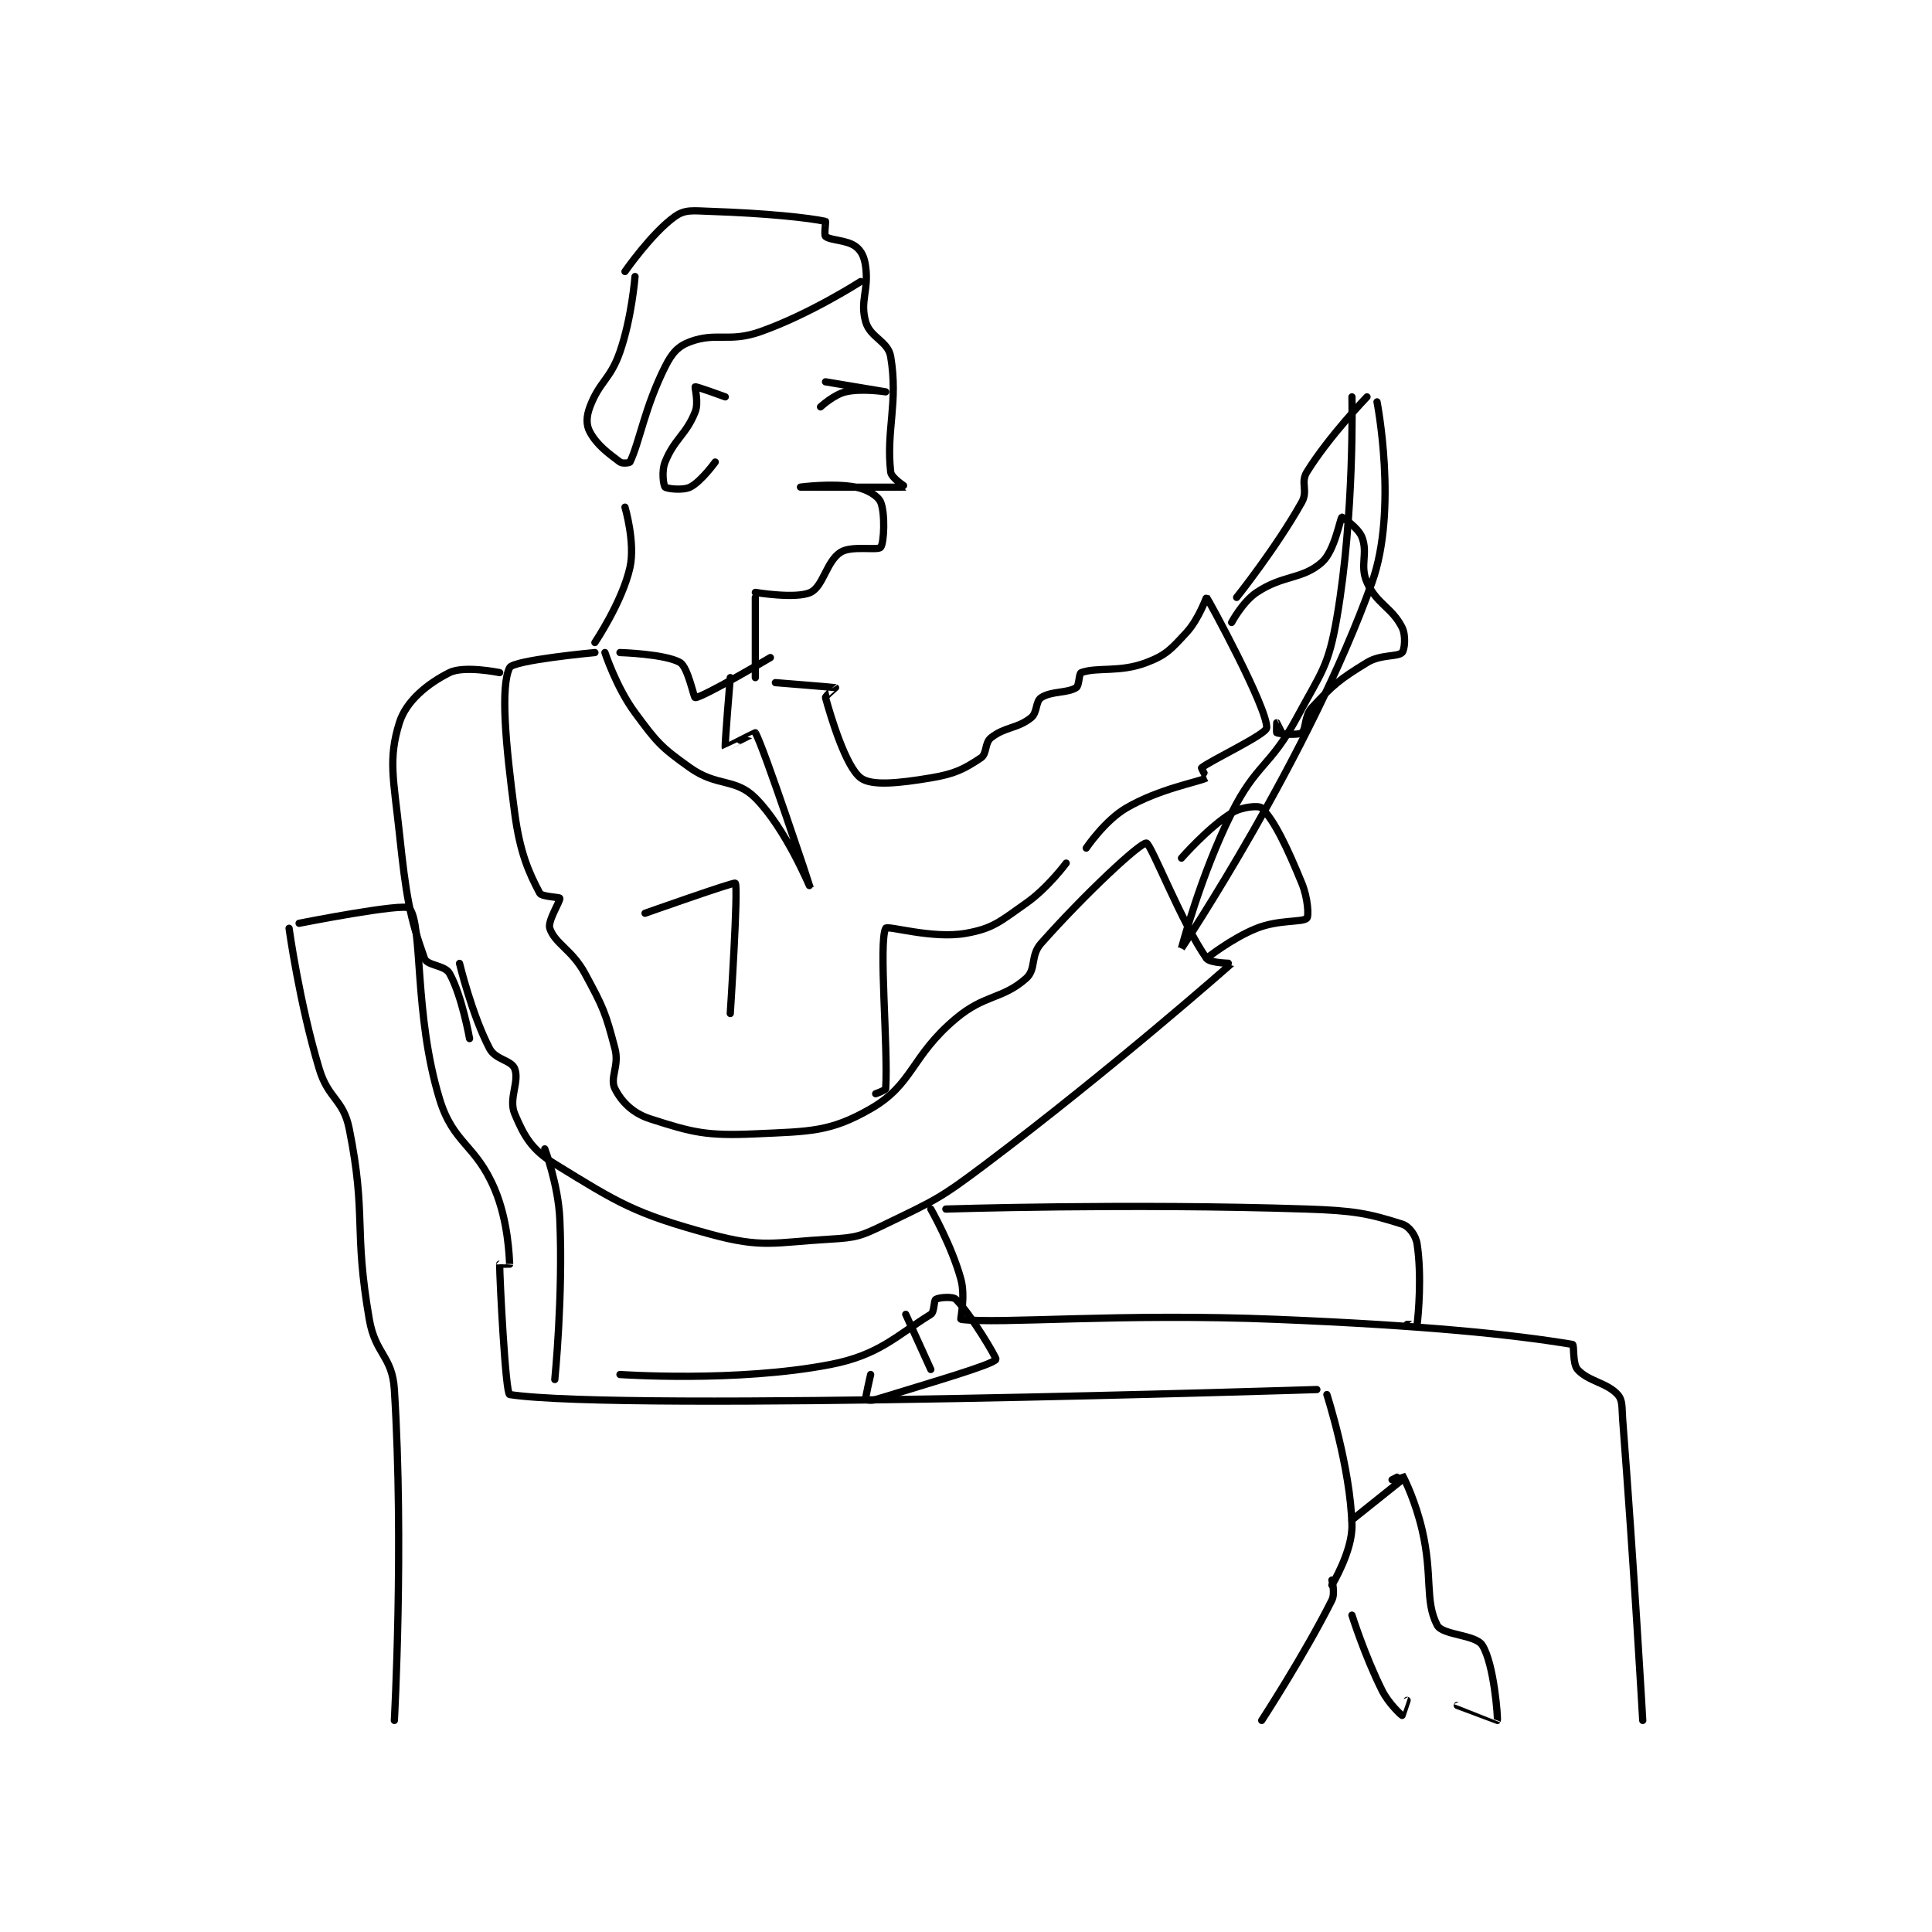<?xml version="1.0" encoding="utf-8"?>
<!DOCTYPE svg PUBLIC "-//W3C//DTD SVG 1.1//EN" "http://www.w3.org/Graphics/SVG/1.1/DTD/svg11.dtd">
<svg viewBox="0 0 800 800" preserveAspectRatio="xMinYMin meet" xmlns="http://www.w3.org/2000/svg" version="1.1">
<g fill="none" stroke="black" stroke-linecap="round" stroke-linejoin="round" stroke-width="1.445">
<g transform="translate(119.702,87.52) scale(2.076) translate(-203,-180.133)">
<path id="0" d="M270 192.133 C270 192.133 275.354 184.413 280 181.133 C282.015 179.711 283.611 180.02 287 180.133 C298.223 180.507 306.697 181.415 310 182.133 C310.092 182.153 309.68 184.867 310 185.133 C310.98 185.95 314.252 185.822 316 187.133 C317.166 188.008 317.749 189.253 318 191.133 C318.647 195.982 316.834 197.934 318 202.133 C318.89 205.336 322.478 205.999 323 209.133 C324.534 218.335 322.046 223.865 323 232.133 C323.139 233.336 326.026 235.129 326 235.133 C325.781 235.17 305 235.133 305 235.133 C305 235.133 311.417 234.274 316 235.133 C318.317 235.568 320.483 236.892 321 238.133 C321.916 240.332 321.693 246.267 321 247.133 C320.43 247.846 315.195 246.722 313 248.133 C310.17 249.953 309.558 254.929 307 256.133 C304.118 257.49 296 256.133 296 256.133 "/>
<path id="1" d="M317 194.133 C317 194.133 306.932 200.628 297 204.133 C290.793 206.324 288.255 204.197 283 206.133 C280.56 207.032 279.365 208.403 278 211.133 C273.905 219.324 272.954 226.007 271 230.133 C270.917 230.309 269.466 230.483 269 230.133 C266.552 228.297 264.42 226.737 263 224.133 C262.234 222.73 262.275 221.066 263 219.133 C264.92 214.013 267.069 213.711 269 208.133 C271.368 201.292 272 193.133 272 193.133 "/>
<path id="2" d="M290 217.133 C290 217.133 284.234 215.016 284 215.133 C283.883 215.192 284.744 218.274 284 220.133 C282.156 224.744 279.844 225.523 278 230.133 C277.256 231.992 277.688 234.821 278 235.133 C278.312 235.446 281.543 235.862 283 235.133 C285.186 234.041 288 230.133 288 230.133 "/>
<path id="3" d="M310 214.133 C310 214.133 322 216.133 322 216.133 C322 216.133 317.276 215.377 314 216.133 C311.669 216.671 309 219.133 309 219.133 "/>
<path id="4" d="M270 239.133 C270 239.133 272.088 246.238 271 251.133 C269.471 258.014 264 266.133 264 266.133 "/>
<path id="5" d="M296 257.133 L296 273.133 "/>
<path id="6" d="M266 268.133 C266 268.133 268.271 275.088 272 280.133 C276.341 286.006 277.123 286.971 283 291.133 C288.395 294.955 292.019 293.152 296 297.133 C302.077 303.21 307 315.134 307 315.133 C307 315.132 297.609 286.784 296 284.133 C295.973 284.088 290.003 287.14 290 287.133 C289.847 286.796 291 273.133 291 273.133 "/>
<path id="7" d="M264 268.133 C264 268.133 247.747 269.639 247 271.133 C245.149 274.836 246.159 286.329 248 300.133 C249.053 308.031 250.771 311.922 253 316.133 C253.373 316.837 256.94 316.922 257 317.133 C257.153 317.668 254.517 321.683 255 323.133 C256.027 326.215 259.425 327.38 262 332.133 C265.673 338.915 266.119 339.923 268 347.133 C268.908 350.615 266.91 352.953 268 355.133 C269.294 357.722 271.562 360.028 275 361.133 C283.458 363.852 286.232 364.577 296 364.133 C306.875 363.639 310.901 363.79 319 359.133 C327.561 354.211 326.981 348.698 336 341.133 C341.819 336.253 345.215 337.355 350 333.133 C352.085 331.294 350.79 328.619 353 326.133 C361.839 316.189 372.755 306.02 374 306.133 C374.914 306.216 381.081 322.189 386 329.133 C386.709 330.135 391.036 330.1 391 330.133 C390.233 330.848 366.977 351.31 342 370.133 C332.834 377.041 332.068 377.262 322 382.133 C317.142 384.484 316.309 384.83 311 385.133 C299.622 385.784 297.494 386.995 287 384.133 C271.946 380.028 268.84 378.035 256 370.133 C251.412 367.31 249.895 364.635 248 360.133 C246.724 357.103 248.995 353.72 248 351.133 C247.345 349.431 244.163 349.353 243 347.133 C239.462 340.379 237 330.133 237 330.133 "/>
<path id="8" d="M300 274.133 C300 274.133 311.823 275.08 312 275.133 C312.02 275.139 309.913 276.821 310 277.133 C311.077 281.01 314.022 290.864 317 293.133 C319.173 294.789 324.668 294.189 331 293.133 C335.825 292.329 337.653 291.365 341 289.133 C342.233 288.311 341.716 286.161 343 285.133 C345.766 282.921 348.234 283.346 351 281.133 C352.284 280.106 351.866 277.889 353 277.133 C355.025 275.783 358.185 276.268 360 275.133 C360.633 274.738 360.513 272.307 361 272.133 C364.227 270.981 368.68 272.16 374 270.133 C377.976 268.618 378.933 267.456 382 264.133 C384.45 261.479 385.961 257.087 386 257.133 C386.392 257.598 398.118 279.123 398 283.133 C397.961 284.444 386.717 289.702 385 291.133 C384.942 291.182 386.005 293.131 386 293.133 C384.502 293.932 376.637 295.262 370 299.133 C365.689 301.648 362 307.133 362 307.133 "/>
<path id="9" d="M358 310.133 C358 310.133 354.333 315.101 350 318.133 C344.839 321.746 343.506 323.15 338 324.133 C331.335 325.324 322.325 322.503 322 323.133 C320.567 325.91 322.506 346.786 322 355.133 C321.982 355.426 320 356.133 320 356.133 "/>
<path id="10" d="M245 272.133 C245 272.133 237.914 270.676 235 272.133 C230.629 274.319 226.361 277.778 225 282.133 C222.718 289.434 223.865 293.467 225 304.133 C226.317 316.512 227.033 320.825 230 329.133 C230.53 330.618 234.056 330.455 235 332.133 C237.477 336.537 239 345.133 239 345.133 "/>
<path id="11" d="M274 320.133 C274 320.133 291.76 313.85 292 314.133 C292.651 314.899 291 340.133 291 340.133 "/>
<path id="12" d="M205 322.133 C205 322.133 226.072 317.973 227 319.133 C229.721 322.534 227.877 340.259 233 357.133 C235.745 366.176 240.17 366.106 244 375.133 C246.75 381.614 246.918 388.911 247 390.133 C247.001 390.144 245 390.133 245 390.133 C245 392.904 246.162 416.005 247 416.133 C269.511 419.586 408 415.133 408 415.133 "/>
<path id="13" d="M410 416.133 C410 416.133 414.699 430.696 415 442.133 C415.137 447.34 411 454.133 411 454.133 "/>
<path id="14" d="M411 453.133 C411 453.133 411.695 455.744 411 457.133 C405.616 467.902 397 481.133 397 481.133 "/>
<path id="15" d="M203 323.133 C203 323.133 205.028 337.894 209 351.133 C210.839 357.264 213.81 357.185 215 363.133 C218.497 380.618 215.84 382.876 219 401.133 C220.214 408.148 223.58 408.414 224 415.133 C225.936 446.118 224 481.133 224 481.133 "/>
<path id="16" d="M254 367.133 C254 367.133 256.702 374.286 257 381.133 C257.673 396.619 256 413.133 256 413.133 "/>
<path id="17" d="M331 379.133 C331 379.133 335.173 386.433 337 393.133 C337.935 396.562 336.875 401.118 337 401.133 C344.75 402.118 368.665 399.849 400 401.133 C429.447 402.34 447.111 404.152 459 406.133 C459.364 406.194 458.958 409.975 460 411.133 C462.156 413.528 465.844 413.738 468 416.133 C469.042 417.292 468.808 418.631 469 421.133 C471.286 450.854 473 481.133 473 481.133 "/>
<path id="18" d="M423 433.133 C423 433.133 424.991 432.119 425 432.133 C425.579 433.099 427.704 437.578 429 443.133 C431.14 452.304 429.488 457.318 432 462.133 C433.062 464.169 439.64 463.98 441 466.133 C443.373 469.89 444.136 480.807 444 481.133 C443.997 481.141 436 478.133 436 478.133 "/>
<path id="19" d="M415 460.133 C415 460.133 417.553 468.239 421 475.133 C422.341 477.814 424.865 480.079 425 480.133 C425.005 480.135 426 477.133 426 477.133 "/>
<path id="20" d="M425 433.133 L415 441.133 "/>
<path id="21" d="M269 412.133 C269 412.133 292.277 413.757 311 410.133 C320.689 408.258 324.103 404.403 331 400.133 C331.752 399.668 331.554 397.401 332 397.133 C332.637 396.751 335.396 396.529 336 397.133 C339.021 400.155 344.185 408.902 344 409.133 C343.099 410.259 331.474 413.603 320 417.133 C319.133 417.4 318.006 417.164 318 417.133 C317.925 416.76 319 412.133 319 412.133 "/>
<path id="22" d="M326 400.133 L331 411.133 "/>
<path id="23" d="M391 262.133 C391 262.133 393.179 258.014 396 256.133 C401.329 252.581 405.055 253.614 409 250.133 C411.575 247.861 412.644 241.356 413 241.133 C413.055 241.099 416.264 243.221 417 245.133 C418.247 248.374 416.497 250.751 418 254.133 C419.928 258.471 422.999 259.131 425 263.133 C425.8 264.734 425.508 267.625 425 268.133 C424.086 269.047 420.753 268.451 418 270.133 C412.475 273.51 411.212 274.597 407 279.133 C405.497 280.752 405.867 283.514 405 284.133 C404.222 284.689 400.539 284.349 400 284.133 C399.914 284.099 400 282.133 400 282.133 C400.001 282.133 401 284.133 401 284.133 "/>
<path id="24" d="M381 309.133 C381 309.133 386.229 303.115 391 300.133 C393.023 298.869 396.456 298.59 397 299.133 C399.501 301.635 401.987 306.769 405 314.133 C406.222 317.119 406.418 320.716 406 321.133 C405.164 321.969 400.388 321.378 396 323.133 C390.962 325.149 386 329.133 386 329.133 "/>
<path id="25" d="M415 217.133 C415 217.133 415.538 240.548 412 261.133 C410.301 271.018 408.952 271.936 404 281.133 C398.703 290.971 395.948 290.236 391 300.133 C384.79 312.553 381 327.134 381 327.133 C381 327.133 406.612 288.757 419 254.133 C424.201 239.597 420 218.133 420 218.133 "/>
<path id="26" d="M418 217.133 C418 217.133 410.401 225.023 406 232.133 C404.701 234.232 406.271 235.863 405 238.133 C399.908 247.227 392 257.133 392 257.133 "/>
<path id="27" d="M269 268.133 C269 268.133 278.124 268.408 281 270.133 C282.569 271.075 283.728 277.149 284 277.133 C285.611 277.044 299 269.133 299 269.133 "/>
<path id="28" d="M334 379.133 C334 379.133 370.478 377.962 406 379.133 C415.423 379.444 418.319 380.008 425 382.133 C426.43 382.589 427.736 384.371 428 386.133 C428.951 392.471 428.246 400.164 428 402.133 C427.996 402.164 426 402.133 426 402.133 "/>
</g>
</g>
</svg>
